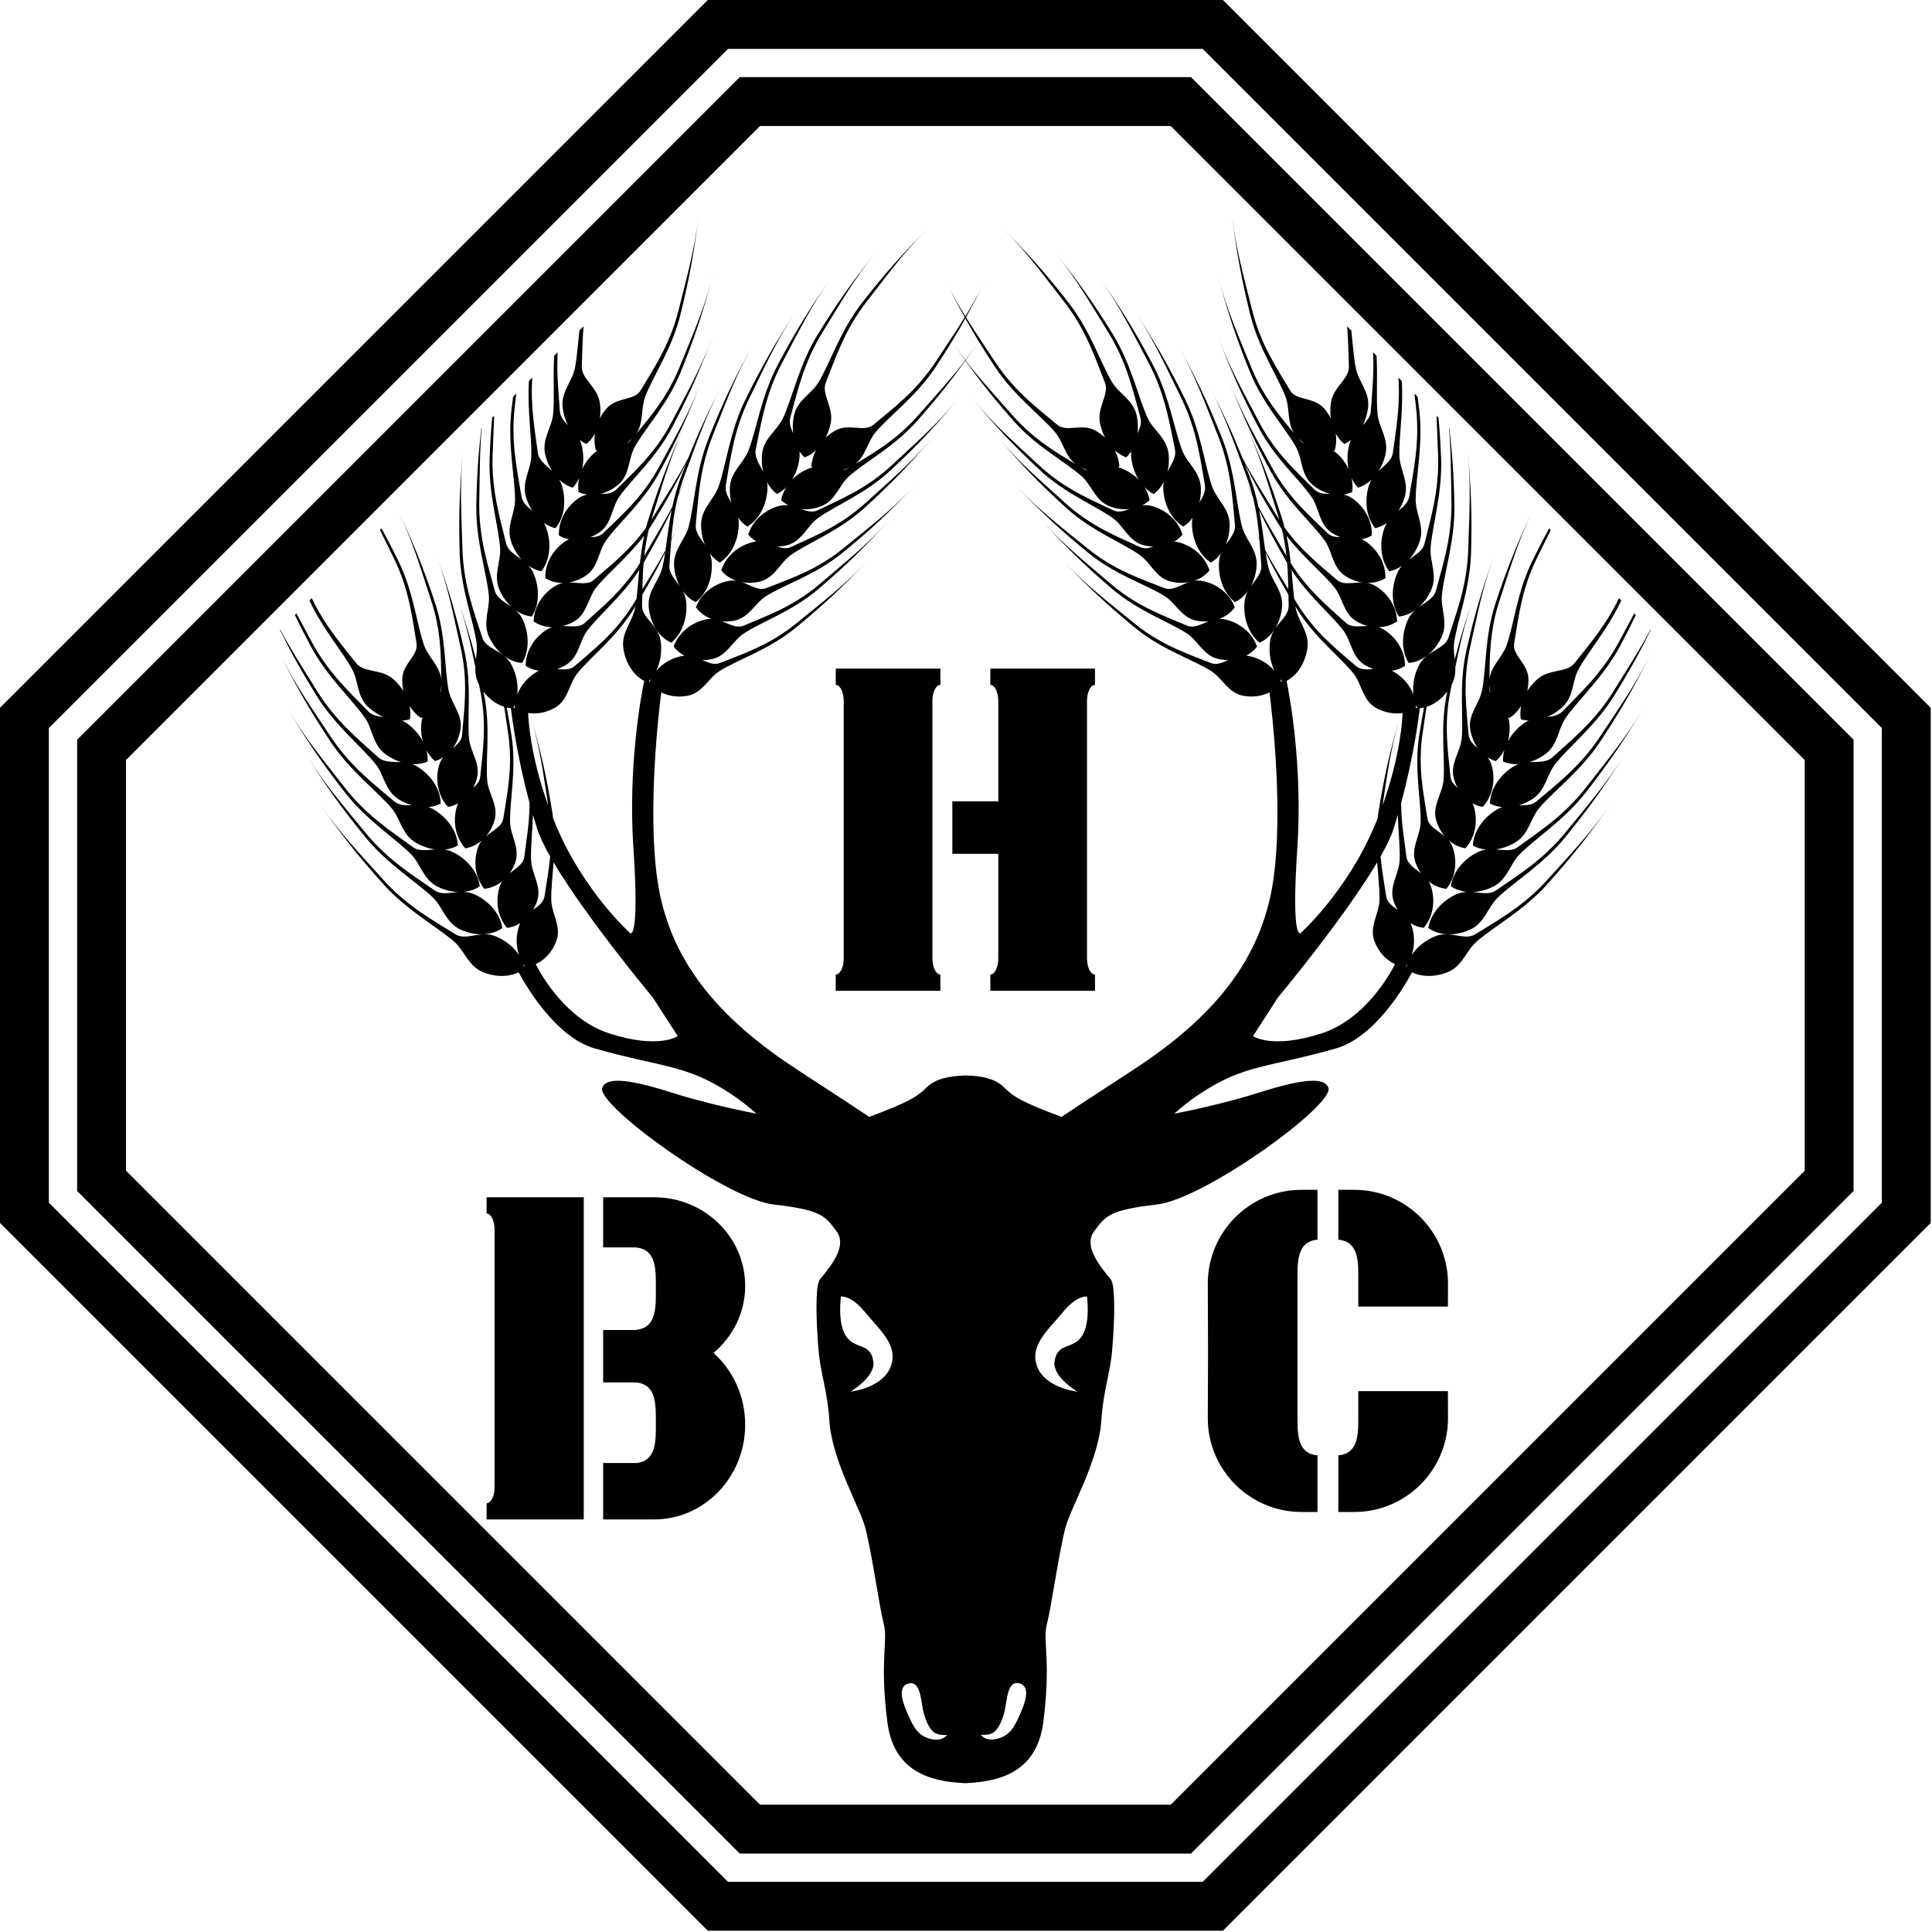 <?xml version="1.0" encoding="UTF-8" standalone="no"?>
<!DOCTYPE svg PUBLIC "-//W3C//DTD SVG 1.1//EN" "http://www.w3.org/Graphics/SVG/1.1/DTD/svg11.dtd">
<svg width="100%" height="100%" viewBox="0 0 1372 1372" version="1.1" xmlns="http://www.w3.org/2000/svg" xmlns:xlink="http://www.w3.org/1999/xlink" xml:space="preserve" xmlns:serif="http://www.serif.com/" style="fill-rule:evenodd;clip-rule:evenodd;stroke-linejoin:round;stroke-miterlimit:2;">
    <rect id="Logo" x="0" y="0" width="1371.09" height="1371.09" style="fill:none;"/>
    <g id="Logo1" serif:id="Logo">
        <path d="M1371.09,502.628l-0,365.831l-502.628,502.628l-365.831,-0l-502.628,-502.628l-0,-365.831l502.628,-502.628l365.831,-0l502.628,502.628Zm-854.082,-467.919l-482.296,482.296l0,337.077l482.296,482.296l337.077,-0l482.296,-482.296l-0,-337.077l-482.296,-482.296l-337.077,0Zm799.305,490.608l-0,320.453l-470.54,470.54l-320.453,-0l-470.54,-470.54l0,-320.453l470.54,-470.54l320.453,0l470.54,470.54Zm-776.616,-435.831l-450.208,450.208l0,291.698l450.208,450.209l291.699,-0l450.207,-450.209l0,-291.698l-450.207,-450.208l-291.699,0Zm-171.372,600.992c-6.881,3.337 -16.126,3.571 -25.208,-0.082c-10.654,-4.285 -13.096,-15.095 -20.573,-21.685c-11.77,-10.375 -33.23,-21.877 -50.047,-40.562c-18.703,-20.782 -30.775,-36.479 -44.264,-55.646c14.229,20.217 26.19,32.503 43.995,52.286c17.262,19.181 36.074,29.177 51.173,38.674c7.693,4.839 17.603,-2.962 28.361,1.365c7.286,2.93 13.163,7.838 16.879,13.491c-2.295,-6.501 -2.41,-14.127 0.201,-21.377c0.174,-0.483 0.368,-0.947 0.58,-1.393c-2.91,1.805 -6.096,2.963 -9.371,3.37c-6.39,-7.391 -8.702,-18.858 -5.095,-29.635c0.421,-1.258 0.978,-2.391 1.635,-3.428c-3.751,3.016 -8.126,4.877 -12.634,5.328c-6.223,-7.526 -8.265,-19.023 -4.395,-29.692c0.67,-1.845 1.633,-3.411 2.77,-4.787c-3.485,3.047 -7.593,5.037 -11.898,5.714c-6.606,-7.204 -9.276,-18.622 -6.022,-29.534c0.254,-0.855 0.572,-1.655 0.942,-2.41c-2.267,1.26 -4.689,2.128 -7.183,2.554c-6.69,-7.128 -9.503,-18.522 -6.392,-29.485c0.631,-2.222 1.688,-4.087 2.971,-5.727c-1.851,1.185 -3.836,2.087 -5.906,2.668c-2.424,-2.139 -4.478,-4.789 -6.07,-7.786c0.75,2.734 1.058,5.471 0.888,8.1c-3.262,1.423 -7.01,2.042 -10.951,1.847c1.313,0.46 2.615,1.068 3.892,1.874c10.237,6.462 16.297,16.762 16.351,26.127c-2.588,1.363 -5.543,2.2 -8.701,2.494c1.239,0.409 2.471,0.95 3.687,1.666c10.421,6.137 16.806,16.257 17.173,25.64c-2.745,1.572 -5.939,2.54 -9.376,2.876c1.926,0.272 3.87,0.804 5.811,1.752c10.831,5.293 17.999,14.915 19.148,24.297c-3.208,2.238 -7.178,3.601 -11.526,4.002c2.579,0.085 5.213,0.544 7.86,1.763c10.937,5.038 18.325,14.502 19.702,23.871c-7.29,5.376 -18.782,6.143 -29.718,1.106c-10.458,-4.817 -12.337,-15.696 -19.487,-22.639c-11.256,-10.932 -32.169,-23.49 -48.047,-42.95c-17.66,-21.643 -28.937,-37.883 -41.454,-57.649c13.203,20.849 24.55,33.691 41.361,54.294c16.298,19.976 34.635,30.898 49.276,41.13c4.652,3.252 10.427,1.659 16.677,1.18c-4.67,-0.163 -9.623,-1.374 -14.438,-3.727c-10.356,-5.06 -11.972,-15.96 -18.962,-23.062c-11.006,-11.181 -31.645,-24.219 -47.071,-44.022c-17.156,-22.024 -28.053,-38.503 -40.105,-58.528c12.712,21.123 23.762,34.212 40.094,55.178c15.835,20.327 33.933,31.671 48.346,42.237c4.357,3.193 9.841,2.038 15.764,1.637c-4.549,-0.592 -9.272,-2.186 -13.773,-4.837c-9.965,-5.868 -10.673,-16.793 -17.09,-24.403c-10.104,-11.981 -29.715,-26.598 -43.53,-47.481c-15.366,-23.225 -24.917,-40.442 -35.329,-61.266c10.983,21.965 20.971,35.839 35.598,57.949c14.182,21.436 31.386,34.166 44.959,45.819c3.419,2.935 7.873,2.946 12.72,2.922c-3.195,-0.943 -6.399,-2.379 -9.479,-4.324c-9.789,-6.179 -10.133,-17.092 -16.31,-24.891c-9.723,-12.277 -28.886,-27.497 -42.032,-48.771c-10.872,-17.593 -18.633,-31.768 -25.902,-46.556l0.215,-0.215c7.664,14.413 15.638,26.596 26.068,43.474c13.494,21.837 30.309,35.096 43.52,47.162c4.15,3.79 10.068,3.099 16.313,3.474c-3.755,-1.154 -7.512,-3.005 -11.041,-5.563c-9.388,-6.806 -8.972,-17.658 -14.624,-25.821c-8.897,-12.852 -27.058,-29.275 -38.761,-51.288c-4.165,-7.834 -7.796,-15.001 -11.08,-21.833l1.133,-1.133c3.232,6.078 6.713,12.485 10.559,19.72c12.013,22.597 27.955,36.912 40.365,49.794c2.777,2.883 6.612,3.571 10.843,4.019c-3.658,-1.563 -7.239,-3.824 -10.506,-6.763c-8.63,-7.766 -6.968,-18.403 -11.697,-27.081c-6.785,-12.451 -20.941,-28.695 -30.366,-48.887l1.648,-1.648c9.281,19.585 21.72,33.571 31.483,46.12c5.586,7.18 17.98,3.784 26.695,11.626c2.801,2.52 5.132,5.325 6.966,8.267c-0.616,-2.715 -0.921,-5.561 -0.865,-8.472c0.215,-11.204 11.639,-16.774 10.131,-25.489c-2.959,-17.106 -4.898,-37.677 -16.209,-60.587c-3.595,-7.281 -6.735,-13.788 -9.756,-19.91l1.116,-1.116c3.791,6.922 7.64,14.33 11.731,22.617c11.019,22.319 13.324,45.826 18.461,60.357c2.974,8.412 10.971,14.561 12.205,23.983c-0.182,-15.862 -0.102,-34.304 -7.115,-55.625c-8.161,-24.813 -12.747,-40.947 -23.206,-63.131c9.916,21.031 17.49,39.075 26.063,65.141c7.709,23.436 6.521,46.752 9.502,61.711c1.893,9.502 10.244,17.231 8.382,28.044c-0.865,5.021 -2.785,9.464 -5.43,13.071c3.346,-2.801 6.283,-5.493 6.601,-9.533c1.336,-16.971 4.545,-36.981 -0.928,-61.523c-5.646,-25.312 -8.593,-41.698 -16.811,-64.649c7.791,21.759 13.54,40.331 19.47,66.922c5.332,23.908 1.754,46.796 3.212,61.861c0.926,9.568 8.51,18.041 5.535,28.523c-0.66,2.328 -1.55,4.501 -2.629,6.495c2.653,-2.3 4.767,-4.701 5.075,-8.058c1.554,-16.936 5.02,-36.884 -0.146,-61.468c-0.279,-1.328 -0.551,-2.631 -0.816,-3.911c-0.019,-0.035 -0.037,-0.069 -0.055,-0.103c-2.17,-4.117 -2.619,-8.179 -2.481,-12.211c-3.507,-17.007 -6.537,-30.82 -12.651,-48.567c5.06,14.687 9.213,27.922 13.093,43.121c0.443,-4.074 0.963,-8.128 0.37,-12.188c-2.269,-15.525 -11.2,-38.176 -11.944,-63.303c-0.827,-27.947 0.116,-47.727 2.221,-71.07c-2.221,24.623 -1.042,41.729 -0.254,68.333c0.763,25.793 8.648,45.583 14.024,62.591c1.162,3.677 4.1,5.876 7.511,7.974c-0.513,-1.939 -1.058,-3.92 -1.639,-5.953c0.577,2.019 1.14,4.01 1.688,5.983c4.617,2.834 10.088,5.493 13.19,11.378c3.663,6.946 4.972,14.49 4.151,21.205c2.453,-6.443 7.297,-12.334 13.977,-16.175c0.445,-0.256 0.893,-0.485 1.343,-0.688c-3.386,-0.505 -6.565,-1.682 -9.327,-3.489c-0.095,-9.77 5.557,-20.012 15.277,-25.9c1.135,-0.687 2.293,-1.191 3.464,-1.557c-4.811,-0.126 -9.351,-1.535 -13.081,-4.106c0.119,-9.765 5.997,-19.856 15.848,-25.49c1.704,-0.975 3.451,-1.546 5.209,-1.861c-4.629,0.071 -9.049,-1.067 -12.771,-3.335c-0.38,-9.767 4.967,-20.203 14.505,-26.422c0.747,-0.487 1.507,-0.893 2.277,-1.229c-2.544,-0.505 -4.952,-1.409 -7.13,-2.697c-0.494,-9.764 4.729,-20.274 14.191,-26.624c1.918,-1.287 3.931,-2.026 5.97,-2.447c-2.178,-0.293 -4.275,-0.889 -6.231,-1.784c-0.465,-3.199 -0.318,-6.548 0.406,-9.865c-1.196,2.571 -2.731,4.857 -4.561,6.754c-3.408,-1.025 -6.668,-2.977 -9.548,-5.674c0.704,1.201 1.304,2.506 1.757,3.947c3.63,11.549 1.592,23.323 -4.423,30.502c-2.856,-0.634 -5.65,-1.906 -8.249,-3.724c0.68,1.113 1.269,2.323 1.734,3.655c3.98,11.42 2.306,23.268 -3.482,30.663c-3.11,-0.576 -6.172,-1.904 -9.011,-3.87c1.293,1.453 2.432,3.116 3.299,5.095c4.839,11.04 4.084,23.016 -1.106,30.915c-3.894,-0.368 -7.804,-1.895 -11.38,-4.401c1.912,1.732 3.625,3.785 4.855,6.427c5.085,10.915 4.6,22.912 -0.408,30.949c-9.037,-0.613 -18.299,-7.459 -23.383,-18.374c-4.862,-10.437 0.739,-19.95 -0.224,-29.87c-1.517,-15.617 -9.348,-38.72 -8.875,-63.831c0.398,-21.149 1.584,-37.568 3.541,-54.354l0.286,-0.286c-1.461,16.818 -1.345,31.643 -1.729,52.021c-0.485,25.776 6.438,45.965 10.989,63.238c1.446,5.488 6.881,8.008 11.958,11.684c-3.456,-3.145 -6.451,-7.271 -8.603,-12.179c-4.627,-10.557 1.19,-19.916 0.45,-29.854c-1.164,-15.645 -8.475,-38.937 -7.436,-64.017c0.43,-10.385 1.025,-19.623 1.797,-28.319l1.432,-1.432c-0.387,8.307 -0.652,17.063 -1.071,27.188c-1.067,25.745 5.402,46.102 9.564,63.481c1.258,5.254 6.187,7.918 10.965,11.442c-3.087,-3.392 -5.659,-7.662 -7.378,-12.596c-3.806,-10.919 2.719,-19.71 2.745,-29.665c0.041,-15.672 -5.465,-39.504 -2.499,-64.367c0.367,-3.075 0.74,-6.047 1.123,-8.931l2.261,-2.262c-0.327,2.837 -0.668,5.774 -1.033,8.837c-3.045,25.522 1.846,46.358 4.663,64.024c0.709,4.449 4.1,7.338 7.813,10.454c-1.827,-2.785 -3.343,-5.953 -4.435,-9.428c-3.471,-11.043 3.325,-19.59 3.656,-29.533c0.444,-13.308 -2.941,-32.652 -1.672,-53.346l2.375,-2.375c-1.421,20.563 1.956,38.053 3.896,53.187c0.714,5.574 5.675,8.874 10.196,13.198c-2.118,-3.307 -3.787,-7.15 -4.824,-11.383c-2.76,-11.262 4.575,-19.27 5.543,-29.152c1.042,-10.635 -0.139,-25.342 0.706,-41.366l2.486,-2.487c-0.829,15.568 0.784,29.415 1.563,41.671c0.254,3.995 2.734,7 5.672,10.078c-1.78,-3.558 -3.049,-7.599 -3.64,-11.953c-1.561,-11.505 6.585,-18.543 8.59,-28.221c1.507,-7.272 2.144,-16.645 3.252,-27.012l2.971,-2.971c-0.861,10.244 -0.894,19.744 -1.259,28.404c-0.382,9.089 11.268,14.513 12.844,26.13c0.506,3.734 0.471,7.381 -0.033,10.811c1.286,-2.47 2.894,-4.838 4.819,-7.022c7.409,-8.407 19.725,-5.268 24.211,-12.891c8.804,-14.961 20.628,-31.906 26.816,-56.696c6.382,-25.568 11.138,-41.818 14.186,-66.322c-2.889,23.231 -6.153,42.676 -12.857,69.535c-6.028,24.15 -19.471,43.571 -24.95,57.977c-3.171,8.34 -1.047,18.201 -6.199,26.186c10.118,-12.217 22.106,-26.232 30.544,-47.03c9.821,-24.205 16.756,-39.476 23.124,-63.161c-6.037,22.454 -11.928,41.115 -22.245,66.541c-9.275,22.862 -25.259,39.878 -32.659,53.216c-4.701,8.473 -3.328,19.768 -11.742,26.812c-3.906,3.27 -8.244,5.418 -12.594,6.459c4.363,0.027 8.345,-0.127 11.2,-3.003c11.994,-12.081 27.381,-25.269 39.076,-47.528c12.064,-22.959 20.412,-37.363 28.984,-60.184c-8.127,21.636 -15.753,39.52 -28.425,63.637c-11.394,21.685 -28.924,36.829 -37.553,49.262c-5.482,7.898 -5.175,19.265 -14.223,25.337c-2.01,1.349 -4.093,2.431 -6.206,3.254c3.512,-0.039 6.676,-0.503 9.082,-2.865c12.137,-11.913 27.681,-24.888 39.639,-46.98c12.333,-22.787 20.851,-37.073 29.692,-59.769c-8.382,21.517 -16.218,39.292 -29.174,63.229c-11.649,21.522 -29.359,36.423 -38.135,48.735c-5.575,7.82 -5.401,19.188 -14.522,25.134c-3.838,2.503 -7.933,4.048 -11.973,4.684c6.762,-0.064 13.324,2.11 17.803,-1.814c11.184,-9.796 25.034,-20.251 37.1,-37.083c0.567,-2.205 1.196,-4.414 1.898,-6.62c8.477,-26.642 15.92,-44.993 25.639,-66.321c-10.252,22.497 -14.807,39.028 -22.877,64.391c-0.324,1.017 -0.633,2.03 -0.927,3.036c0.399,-0.625 0.795,-1.258 1.189,-1.899c10.022,-16.337 17.701,-28.121 25.085,-42.165c7.474,-18.697 14.518,-33.522 23.111,-50.178c-11.315,21.93 -16.661,38.213 -25.94,63.132c-1.662,4.462 -3.022,8.827 -4.144,13.092c1.998,-4.13 3.977,-8.475 5.982,-13.194c-2.108,4.963 -4.181,9.722 -6.294,14.402c-2.759,10.87 -3.999,21.078 -4.789,30.547c1.988,-3.919 3.964,-8.042 5.971,-12.506c-2.019,4.491 -4.004,8.812 -6.016,13.057c-0.516,6.308 -0.84,12.285 -1.292,17.91c-0.454,5.657 3.84,9.836 7.413,14.986c-2.22,-4.112 -3.679,-8.998 -4.083,-14.342c-0.868,-11.493 7.72,-18.397 10.315,-28.019c4.084,-15.147 4.901,-39.546 14.19,-62.866c10.332,-25.936 19.042,-43.668 30.229,-64.189c-11.8,21.646 -17.509,37.797 -27.344,62.487c-9.535,23.937 -10.175,45.288 -12.006,63.064c-0.553,5.374 3.216,9.521 6.556,14.43c-1.789,-4.224 -2.801,-9.105 -2.789,-14.33c0.027,-11.564 9.095,-17.697 12.418,-27.081c5.23,-14.773 7.93,-39.084 18.965,-61.56c12.273,-24.998 22.301,-41.941 35.005,-61.451c-13.401,20.579 -20.323,36.21 -32.006,60.007c-11.328,23.072 -13.615,44.351 -16.81,61.953c-0.804,4.433 1.438,8.283 3.909,12.453c-0.802,-3.234 -1.182,-6.725 -1.061,-10.366c0.383,-11.569 9.626,-17.382 13.233,-26.654c5.678,-14.595 9.124,-38.823 20.835,-60.92c13.025,-24.575 23.559,-41.171 36.845,-60.239c-14.014,20.113 -21.408,35.507 -33.807,58.901c-12.021,22.682 -14.962,43.892 -18.695,61.39c-1.172,5.497 2.415,10.254 5.248,15.832c-0.903,-3.823 -1.204,-8.001 -0.78,-12.339c1.126,-11.54 10.7,-16.667 14.887,-25.669c6.591,-14.174 11.582,-38.145 24.661,-59.37c14.546,-23.606 26.099,-39.419 40.55,-57.499c-15.243,19.071 -23.594,33.915 -37.441,56.387c-13.425,21.787 -17.718,42.778 -22.56,59.998c-1.084,3.853 0.26,7.51 2.013,11.388c-0.501,-3.947 -0.36,-8.18 0.525,-12.484c2.338,-11.373 12.356,-15.315 17.454,-23.782c8.026,-13.33 15.506,-36.628 30.699,-56.198c16.898,-21.766 30.007,-36.125 46.226,-52.391c-17.107,17.158 -26.945,30.942 -43.031,51.661c-15.595,20.089 -22.069,40.5 -28.687,57.083c-3.372,8.449 5.823,17.426 3.462,28.909c-0.759,3.691 -2.001,7.121 -3.613,10.19c2.032,-1.904 4.334,-3.606 6.874,-5.029c9.776,-5.478 20.356,1.564 27.114,-4.143c13.263,-11.2 30.033,-23.271 44.084,-44.611c7.983,-12.124 14.564,-21.745 20.702,-31.636c-4.778,-8.574 -9.174,-17.052 -13.742,-26.241c4.787,9.629 9.361,17.673 14.197,25.505c4.837,-7.832 9.411,-15.876 14.198,-25.505c-4.568,9.189 -8.964,17.667 -13.742,26.241c6.138,9.891 12.719,19.512 20.702,31.636c14.051,21.34 30.821,33.411 44.084,44.611c6.758,5.707 17.338,-1.335 27.114,4.143c2.54,1.423 4.842,3.125 6.874,5.029c-1.612,-3.069 -2.854,-6.499 -3.613,-10.19c-2.361,-11.483 6.834,-20.46 3.462,-28.909c-6.618,-16.583 -13.092,-36.994 -28.687,-57.083c-16.086,-20.719 -25.924,-34.503 -43.031,-51.661c16.219,16.266 29.328,30.625 46.226,52.391c15.193,19.57 22.673,42.868 30.699,56.198c5.098,8.467 15.116,12.409 17.454,23.782c0.885,4.304 1.026,8.537 0.525,12.484c1.753,-3.878 3.097,-7.535 2.013,-11.388c-4.842,-17.22 -9.135,-38.211 -22.56,-59.998c-13.847,-22.472 -22.198,-37.316 -37.441,-56.387c14.451,18.08 26.004,33.893 40.55,57.499c13.079,21.225 18.07,45.196 24.661,59.37c4.187,9.002 13.76,14.129 14.887,25.669c0.424,4.338 0.123,8.516 -0.78,12.339c2.833,-5.578 6.42,-10.335 5.248,-15.832c-3.733,-17.498 -6.674,-38.708 -18.695,-61.39c-12.399,-23.394 -19.793,-38.788 -33.807,-58.901c13.286,19.068 23.82,35.664 36.845,60.239c11.711,22.097 15.157,46.325 20.835,60.92c3.607,9.272 12.85,15.085 13.233,26.654c0.121,3.641 -0.259,7.132 -1.061,10.366c2.471,-4.17 4.713,-8.02 3.909,-12.453c-3.195,-17.602 -5.482,-38.881 -16.81,-61.953c-11.683,-23.797 -18.605,-39.428 -32.006,-60.007c12.704,19.51 22.732,36.453 35.005,61.451c11.035,22.476 13.735,46.787 18.965,61.56c3.323,9.384 12.391,15.517 12.418,27.081c0.012,5.225 -1,10.106 -2.789,14.33c3.34,-4.909 7.109,-9.056 6.556,-14.43c-1.831,-17.776 -2.471,-39.127 -12.006,-63.064c-9.835,-24.69 -15.544,-40.841 -27.344,-62.487c11.187,20.521 19.897,38.253 30.229,64.189c9.289,23.32 10.106,47.719 14.19,62.866c2.595,9.622 11.183,16.526 10.315,28.019c-0.404,5.344 -1.863,10.23 -4.083,14.342c3.573,-5.15 7.867,-9.329 7.413,-14.986c-0.452,-5.625 -0.776,-11.602 -1.292,-17.91c-2.012,-4.245 -3.997,-8.566 -6.016,-13.057c2.007,4.464 3.983,8.587 5.971,12.506c-0.79,-9.469 -2.03,-19.677 -4.789,-30.547c-2.113,-4.68 -4.186,-9.439 -6.294,-14.402c2.005,4.719 3.984,9.064 5.982,13.194c-1.122,-4.265 -2.482,-8.63 -4.144,-13.092c-9.279,-24.919 -14.625,-41.202 -25.94,-63.132c8.593,16.656 15.637,31.481 23.111,50.178c7.384,14.044 15.063,25.828 25.085,42.165c0.394,0.641 0.79,1.274 1.189,1.899c-0.294,-1.006 -0.603,-2.019 -0.927,-3.036c-8.07,-25.363 -12.625,-41.894 -22.877,-64.391c9.719,21.328 17.162,39.679 25.639,66.321c0.702,2.206 1.331,4.415 1.898,6.62c12.066,16.832 25.916,27.287 37.1,37.083c4.479,3.924 11.041,1.75 17.803,1.814c-4.04,-0.636 -8.135,-2.181 -11.973,-4.684c-9.121,-5.946 -8.947,-17.314 -14.522,-25.134c-8.776,-12.312 -26.486,-27.213 -38.135,-48.735c-12.956,-23.937 -20.792,-41.712 -29.174,-63.229c8.841,22.696 17.359,36.982 29.692,59.769c11.958,22.092 27.502,35.067 39.639,46.98c2.406,2.362 5.57,2.826 9.082,2.865c-2.113,-0.823 -4.196,-1.905 -6.206,-3.254c-9.048,-6.072 -8.741,-17.439 -14.223,-25.337c-8.629,-12.433 -26.159,-27.577 -37.553,-49.262c-12.672,-24.117 -20.298,-42.001 -28.426,-63.637c8.573,22.821 16.921,37.225 28.984,60.184c11.696,22.259 27.083,35.447 39.077,47.528c2.855,2.876 6.837,3.03 11.2,3.003c-4.35,-1.041 -8.688,-3.189 -12.594,-6.459c-8.414,-7.044 -7.041,-18.339 -11.742,-26.812c-7.4,-13.338 -23.384,-30.354 -32.659,-53.216c-10.317,-25.426 -16.208,-44.087 -22.245,-66.541c6.368,23.685 13.303,38.956 23.124,63.161c8.438,20.798 20.426,34.813 30.544,47.03c-5.152,-7.985 -3.028,-17.846 -6.199,-26.186c-5.479,-14.406 -18.922,-33.827 -24.95,-57.977c-6.704,-26.859 -9.968,-46.304 -12.857,-69.535c3.048,24.504 7.804,40.754 14.186,66.322c6.188,24.79 18.012,41.735 26.816,56.696c4.486,7.623 16.802,4.484 24.211,12.891c1.925,2.184 3.533,4.552 4.819,7.022c-0.504,-3.43 -0.539,-7.077 -0.033,-10.811c1.576,-11.617 13.226,-17.041 12.844,-26.13c-0.365,-8.66 -0.398,-18.16 -1.259,-28.403l2.971,2.97c1.108,10.367 1.745,19.74 3.252,27.012c2.005,9.678 10.151,16.716 8.59,28.221c-0.591,4.354 -1.86,8.395 -3.64,11.953c2.938,-3.078 5.418,-6.083 5.672,-10.078c0.779,-12.255 2.392,-26.103 1.563,-41.671l2.486,2.487c0.845,16.024 -0.336,30.732 0.706,41.366c0.968,9.882 8.303,17.89 5.543,29.152c-1.037,4.233 -2.706,8.076 -4.824,11.383c4.521,-4.324 9.482,-7.624 10.196,-13.198c1.94,-15.134 5.317,-32.624 3.896,-53.187l2.375,2.375c1.269,20.694 -2.116,40.038 -1.672,53.346c0.331,9.943 7.127,18.49 3.656,29.533c-1.092,3.475 -2.608,6.643 -4.435,9.428c3.713,-3.116 7.104,-6.005 7.813,-10.454c2.817,-17.666 7.708,-38.502 4.663,-64.024c-0.365,-3.063 -0.706,-6 -1.033,-8.837l2.262,2.262c0.382,2.885 0.755,5.856 1.122,8.931c2.966,24.863 -2.54,48.695 -2.499,64.367c0.026,9.955 6.551,18.746 2.745,29.665c-1.719,4.934 -4.291,9.204 -7.378,12.596c4.778,-3.524 9.707,-6.188 10.965,-11.442c4.162,-17.379 10.631,-37.736 9.564,-63.481c-0.419,-10.125 -0.684,-18.881 -1.071,-27.188l1.432,1.433c0.772,8.695 1.367,17.933 1.797,28.318c1.039,25.08 -6.272,48.372 -7.436,64.017c-0.74,9.938 5.077,19.297 0.45,29.854c-2.152,4.908 -5.147,9.034 -8.603,12.179c5.077,-3.676 10.512,-6.196 11.958,-11.684c4.551,-17.273 11.474,-37.462 10.989,-63.238c-0.384,-20.378 -0.268,-35.203 -1.729,-52.021l0.286,0.286c1.957,16.786 3.143,33.205 3.541,54.354c0.473,25.111 -7.358,48.214 -8.875,63.831c-0.963,9.92 4.638,19.433 -0.224,29.87c-5.084,10.915 -14.346,17.761 -23.383,18.374c-5.008,-8.037 -5.493,-20.034 -0.408,-30.949c1.23,-2.642 2.943,-4.695 4.855,-6.427c-3.576,2.506 -7.486,4.033 -11.38,4.401c-5.19,-7.899 -5.945,-19.875 -1.106,-30.915c0.867,-1.979 2.006,-3.642 3.299,-5.095c-2.839,1.966 -5.901,3.294 -9.011,3.87c-5.788,-7.395 -7.462,-19.243 -3.482,-30.663c0.465,-1.332 1.054,-2.542 1.734,-3.655c-2.599,1.818 -5.393,3.09 -8.249,3.724c-6.015,-7.179 -8.053,-18.953 -4.423,-30.502c0.453,-1.441 1.053,-2.746 1.757,-3.947c-2.88,2.697 -6.14,4.649 -9.548,5.674c-1.83,-1.897 -3.365,-4.183 -4.561,-6.754c0.724,3.317 0.871,6.666 0.405,9.865c-1.955,0.895 -4.052,1.491 -6.23,1.784c2.039,0.421 4.052,1.16 5.97,2.447c9.462,6.35 14.685,16.86 14.191,26.624c-2.178,1.288 -4.586,2.192 -7.13,2.697c0.77,0.336 1.53,0.742 2.277,1.229c9.538,6.219 14.885,16.655 14.505,26.422c-3.722,2.268 -8.142,3.406 -12.771,3.335c1.758,0.315 3.505,0.886 5.209,1.861c9.851,5.634 15.729,15.725 15.848,25.49c-3.73,2.571 -8.27,3.98 -13.081,4.106c1.171,0.366 2.329,0.87 3.464,1.557c9.72,5.888 15.372,16.13 15.277,25.9c-2.762,1.807 -5.941,2.984 -9.327,3.489c0.45,0.203 0.898,0.432 1.343,0.688c6.68,3.841 11.524,9.732 13.977,16.175c-0.821,-6.715 0.488,-14.259 4.151,-21.205c3.102,-5.885 8.573,-8.544 13.19,-11.378c0.548,-1.973 1.111,-3.964 1.688,-5.983c-0.581,2.033 -1.126,4.014 -1.639,5.953c3.411,-2.098 6.349,-4.297 7.511,-7.974c5.376,-17.008 13.261,-36.798 14.024,-62.591c0.788,-26.604 1.967,-43.71 -0.254,-68.333c2.105,23.343 3.048,43.123 2.221,71.07c-0.744,25.127 -9.675,47.778 -11.944,63.303c-0.593,4.06 -0.073,8.114 0.37,12.188c3.88,-15.199 8.033,-28.434 13.093,-43.121c-6.114,17.747 -9.144,31.56 -12.651,48.567c0.138,4.032 -0.311,8.094 -2.481,12.211c-0.018,0.034 -0.036,0.068 -0.055,0.103c-0.266,1.28 -0.537,2.583 -0.816,3.911c-5.166,24.584 -1.7,44.532 -0.146,61.468c0.308,3.357 2.422,5.758 5.075,8.058c-1.079,-1.994 -1.969,-4.167 -2.629,-6.495c-2.975,-10.482 4.609,-18.955 5.535,-28.523c1.458,-15.065 -2.12,-37.953 3.212,-61.861c5.93,-26.591 11.679,-45.163 19.47,-66.922c-8.218,22.951 -11.165,39.337 -16.811,64.649c-5.473,24.542 -2.264,44.552 -0.928,61.523c0.318,4.04 3.255,6.732 6.601,9.533c-2.645,-3.607 -4.565,-8.05 -5.43,-13.071c-1.862,-10.813 6.489,-18.542 8.382,-28.044c2.981,-14.959 1.793,-38.275 9.502,-61.711c8.573,-26.066 16.147,-44.11 26.063,-65.141c-10.459,22.184 -15.045,38.318 -23.206,63.131c-7.013,21.321 -6.933,39.763 -7.115,55.625c1.234,-9.422 9.231,-15.571 12.205,-23.983c5.137,-14.531 7.442,-38.038 18.461,-60.357c4.091,-8.287 7.94,-15.695 11.731,-22.617l1.116,1.116c-3.021,6.122 -6.161,12.629 -9.756,19.91c-11.311,22.91 -13.25,43.481 -16.209,60.587c-1.508,8.715 9.916,14.285 10.131,25.489c0.056,2.911 -0.249,5.757 -0.865,8.472c1.834,-2.942 4.165,-5.747 6.966,-8.267c8.715,-7.842 21.108,-4.446 26.695,-11.626c9.763,-12.549 22.202,-26.535 31.483,-46.12l1.648,1.648c-9.425,20.192 -23.581,36.436 -30.366,48.887c-4.729,8.678 -3.067,19.315 -11.697,27.081c-3.267,2.939 -6.848,5.2 -10.506,6.763c4.231,-0.448 8.066,-1.136 10.843,-4.019c12.41,-12.882 28.352,-27.197 40.365,-49.794c3.846,-7.235 7.326,-13.642 10.559,-19.72l1.133,1.134c-3.284,6.831 -6.915,13.998 -11.08,21.832c-11.703,22.013 -29.864,38.436 -38.761,51.288c-5.652,8.163 -5.236,19.015 -14.624,25.821c-3.529,2.558 -7.286,4.409 -11.041,5.563c6.245,-0.375 12.163,0.316 16.313,-3.474c13.211,-12.066 30.026,-25.325 43.52,-47.162c10.43,-16.878 18.404,-29.061 26.068,-43.474l0.214,0.215c-7.268,14.788 -15.029,28.963 -25.901,46.556c-13.146,21.274 -32.309,36.494 -42.032,48.771c-6.177,7.799 -6.521,18.712 -16.31,24.891c-3.08,1.945 -6.284,3.381 -9.479,4.324c4.847,0.024 9.301,0.013 12.72,-2.922c13.573,-11.653 30.777,-24.383 44.959,-45.819c14.627,-22.11 24.615,-35.984 35.598,-57.949c-10.412,20.824 -19.963,38.041 -35.329,61.266c-13.815,20.883 -33.426,35.5 -43.53,47.481c-6.418,7.61 -7.125,18.535 -17.09,24.403c-4.501,2.651 -9.224,4.245 -13.773,4.837c5.923,0.401 11.407,1.556 15.764,-1.637c14.413,-10.566 32.511,-21.91 48.345,-42.237c16.333,-20.966 27.383,-34.055 40.095,-55.178c-12.052,20.025 -22.949,36.504 -40.105,58.528c-15.426,19.803 -36.065,32.841 -47.071,44.022c-6.991,7.102 -8.606,18.002 -18.962,23.062c-4.815,2.353 -9.768,3.564 -14.438,3.727c6.25,0.479 12.025,2.072 16.677,-1.18c14.641,-10.232 32.978,-21.154 49.276,-41.13c16.811,-20.603 28.158,-33.445 41.361,-54.294c-12.517,19.766 -23.794,36.006 -41.454,57.649c-15.878,19.46 -36.791,32.018 -48.047,42.95c-7.15,6.943 -9.029,17.822 -19.487,22.639c-10.936,5.037 -22.428,4.27 -29.718,-1.106c1.377,-9.369 8.765,-18.833 19.702,-23.871c2.647,-1.219 5.281,-1.678 7.86,-1.763c-4.348,-0.401 -8.318,-1.764 -11.526,-4.002c1.149,-9.382 8.317,-19.004 19.148,-24.297c1.941,-0.948 3.885,-1.48 5.811,-1.752c-3.437,-0.336 -6.631,-1.304 -9.376,-2.876c0.367,-9.383 6.752,-19.503 17.173,-25.64c1.216,-0.716 2.448,-1.257 3.687,-1.666c-3.158,-0.294 -6.113,-1.131 -8.701,-2.494c0.054,-9.365 6.114,-19.665 16.351,-26.127c1.277,-0.806 2.579,-1.414 3.892,-1.874c-3.941,0.195 -7.689,-0.424 -10.951,-1.847c-0.17,-2.629 0.138,-5.366 0.888,-8.1c-1.592,2.997 -3.646,5.647 -6.07,7.786c-2.07,-0.581 -4.055,-1.483 -5.906,-2.668c1.283,1.64 2.34,3.505 2.971,5.727c3.111,10.963 0.298,22.357 -6.392,29.485c-2.494,-0.426 -4.916,-1.294 -7.183,-2.554c0.37,0.755 0.687,1.555 0.942,2.41c3.254,10.912 0.584,22.33 -6.022,29.534c-4.305,-0.677 -8.413,-2.667 -11.898,-5.714c1.137,1.376 2.1,2.942 2.77,4.787c3.87,10.669 1.828,22.166 -4.395,29.692c-4.508,-0.451 -8.883,-2.312 -12.634,-5.328c0.657,1.037 1.214,2.17 1.635,3.428c3.607,10.777 1.295,22.244 -5.095,29.635c-3.275,-0.407 -6.461,-1.565 -9.371,-3.37c0.212,0.446 0.406,0.91 0.58,1.393c2.611,7.25 2.496,14.876 0.201,21.377c3.716,-5.653 9.593,-10.561 16.879,-13.491c10.758,-4.327 20.668,3.474 28.361,-1.365c15.099,-9.497 33.911,-19.493 51.173,-38.674c17.805,-19.783 29.766,-32.069 43.995,-52.286c-13.489,19.167 -25.561,34.864 -44.264,55.646c-16.817,18.685 -38.277,30.187 -50.047,40.562c-7.477,6.59 -9.919,17.4 -20.573,21.685c-9.082,3.653 -18.327,3.419 -25.208,0.082c-4.742,8.869 -26.064,46.071 -53.991,54.037c-48.858,13.935 -64.86,11.14 -96.96,32.431c-5.991,3.974 -12.061,8.769 -17.973,13.941c23.312,-4.502 44.25,-10.137 52.25,-12.546c17.843,-5.372 53.474,-17.879 57.329,-5.685c3.854,12.193 -87.953,78.884 -121.936,82.745c-33.983,3.861 -36.407,8.254 -44.443,18.971c-7.189,9.586 1.797,22.329 11.826,34.219c0.337,0.401 0.444,0.959 0.667,1.452c2.239,4.951 2.243,25.546 0.304,48.397c-1.483,17.484 -6.378,28.996 -7.733,50.417c-1.786,28.266 -21.911,62.057 -25.52,76.108c-4.96,19.315 -9.89,55.918 -13.088,68.23c-3.198,12.312 3.052,25.343 -2.557,69.579c-4.391,34.628 -29.343,42.324 -54.402,43.478l-0,0.079c-0.332,-0.011 -0.663,-0.023 -0.995,-0.036c-0.331,0.013 -0.662,0.025 -0.994,0.036l0,-0.079c-25.059,-1.154 -50.011,-8.85 -54.402,-43.478c-5.609,-44.236 0.641,-57.267 -2.557,-69.579c-3.198,-12.312 -8.128,-48.915 -13.088,-68.23c-3.609,-14.051 -23.734,-47.842 -25.521,-76.108c-1.354,-21.421 -6.249,-32.933 -7.732,-50.417c-1.939,-22.851 -1.935,-43.446 0.304,-48.397c0.223,-0.493 0.33,-1.051 0.667,-1.452c10.029,-11.89 19.015,-24.633 11.826,-34.219c-8.036,-10.717 -10.46,-15.11 -44.443,-18.971c-33.983,-3.861 -125.79,-70.552 -121.936,-82.745c3.855,-12.194 39.486,0.313 57.329,5.685c8,2.409 28.938,8.044 52.25,12.546c-5.912,-5.172 -11.982,-9.967 -17.973,-13.941c-32.1,-21.291 -48.102,-18.496 -96.96,-32.431c-27.927,-7.966 -49.249,-45.168 -53.991,-54.037Zm-25.019,-199.414c0.083,0.392 0.166,0.786 0.249,1.181c5.032,23.95 1.16,46.769 2.427,61.835c0.805,9.57 8.288,18.129 5.177,28.563c-1.309,4.391 -3.434,8.217 -6.104,11.315c5.117,-4.422 11.528,-7.006 12.407,-12.896c2.502,-16.751 7.089,-36.391 3.278,-61.115c-1.002,-6.499 -1.867,-12.41 -2.711,-17.998c-5.407,-1.702 -10.634,-5.466 -14.723,-10.885Zm16.537,11.377c1.181,6.223 2.308,12.799 3.409,19.941c3.712,24.086 -1.442,46.557 -1.011,61.604c0.275,9.559 7.302,18.479 3.601,28.681c-1.007,2.776 -2.343,5.299 -3.933,7.528c4.647,-3.764 9.762,-6.515 10.419,-11.798c1.397,-11.22 3.687,-23.747 3.759,-38.159c-8.938,-33.098 -12.613,-61.617 -13.297,-67.335c-0.981,-0.084 -1.965,-0.239 -2.947,-0.462Zm18.605,76.212c-0.388,12.592 -1.739,23.844 -1.281,32.561c0.502,9.567 7.728,18.335 4.279,28.64c-0.755,2.258 -1.728,4.356 -2.877,6.273c3.887,-2.796 7.489,-5.345 8.123,-9.659c1.258,-8.562 3.058,-17.879 4.003,-28.24c-4.233,-7.478 -7.486,-14.234 -9.243,-19.734c-1.053,-3.298 -2.054,-6.584 -3.004,-9.841Zm14.669,33.754c-0.747,10.332 -1.87,19.557 -1.64,26.975c0.296,9.559 7.343,18.466 3.665,28.677c-2.836,7.877 -8.317,13.72 -14.724,16.625c4.295,8.399 21.893,39.37 52.266,49.19c35.26,11.401 48.602,1.91 48.602,1.91l-17.692,-27.396c0,-0 -46.946,-56.246 -70.477,-95.981Zm-20.403,73.485c-0.34,-0.443 -0.667,-0.898 -0.98,-1.365c0.186,0.533 0.352,1.068 0.5,1.604l0.48,-0.239Zm84.76,-305.526c-11.907,15.622 -26.146,26.912 -34.024,36.763c-5.971,7.468 -6.38,18.817 -15.799,24.205c-2.565,1.466 -5.215,2.527 -7.869,3.199c5.978,0.134 11.659,1.343 15.576,-2.261c11.86,-10.912 26.822,-22.675 39.094,-42.391c0.687,-6.274 1.603,-12.847 3.022,-19.515Zm-3.521,24.406c-12.097,18.612 -28.269,31.672 -36.725,42.777c-5.803,7.622 -5.962,18.984 -15.257,24.613c-2.036,1.234 -4.135,2.206 -6.251,2.924c4.773,0.381 9.169,0.766 12.442,-2.115c12.716,-11.191 28.89,-23.245 41.926,-44.601c0.649,-1.063 1.288,-2.107 1.918,-3.134c0.749,-6.04 1.23,-12.986 1.947,-20.464Zm-2.733,25.792c-0.259,0.427 -0.52,0.856 -0.783,1.287c-12.7,20.805 -31.133,34.657 -40.51,46.438c-5.955,7.483 -6.34,18.833 -15.748,24.244c-6.257,3.599 -13.035,4.773 -19.122,3.793c0.097,3.422 1.244,29.565 14.257,65.69c-3.647,-23.642 -5.642,-39.664 -12.071,-61.956c6.376,22.108 10.914,40.921 15.103,67.705c0.185,1.179 0.348,2.354 0.491,3.525c0.753,1.882 1.537,3.787 2.355,5.712c19.773,46.563 52.224,75.564 52.224,75.564c-0,0 6.895,6.962 2.381,-60.605c-3.889,-58.2 5.604,-108.504 7.642,-118.43c-7.363,-3.829 -13.166,-12.312 -14.758,-23.029c-1.688,-11.358 6.405,-18.93 8.312,-28.712c0.078,-0.403 0.154,-0.811 0.227,-1.226Zm-85.594,69.858c0.015,-0.155 0.031,-0.31 0.049,-0.465c-0.034,0.089 -0.069,0.177 -0.104,0.266c0.018,0.066 0.037,0.132 0.055,0.199Zm-0.288,0.364c-0.247,0.577 -0.514,1.142 -0.8,1.691l1.301,0.429c-0.011,-0.044 -0.021,-0.088 -0.031,-0.132c-0.099,-0.065 -0.198,-0.132 -0.296,-0.199c0.003,-0.315 0.013,-0.629 0.028,-0.945c-0.067,-0.281 -0.134,-0.562 -0.202,-0.844Zm122.005,-171.952c-6.545,13.284 -13.663,26.275 -23.284,41.958c-1.061,1.73 -2.162,3.411 -3.293,5.047c-1.569,6.545 -2.577,12.836 -3.239,18.871c7.739,-13.256 14.035,-23.62 19.919,-34.83c1.392,-6.584 3.194,-13.328 5.68,-20.004c1.432,-3.847 2.834,-7.516 4.217,-11.042Zm-14.757,61.981c1.235,-8.483 2.341,-18.316 4.384,-28.61c-5.614,11.771 -11.836,23.595 -19.921,37.515c-0.538,6.551 -0.721,12.785 -0.843,18.695c6.113,-9.911 11.366,-18.418 16.38,-27.6Zm212.96,-164.641c-6.001,10.72 -12.629,21.628 -20.967,34.293c-13.689,20.789 -32.806,34.66 -42.748,46.438c-5.755,6.818 -7.018,16.826 -14.524,22.653c13.594,-8.174 29.548,-17.427 44.399,-34.255c13.42,-15.206 23.414,-25.906 33.697,-39.403c-2.908,-4.062 -5.798,-8.207 -8.758,-12.532c3.048,4.453 5.987,8.512 8.901,12.344c2.915,-3.832 5.854,-7.891 8.902,-12.344c-2.96,4.325 -5.85,8.47 -8.758,12.532c10.283,13.497 20.277,24.197 33.697,39.403c14.851,16.828 30.805,26.081 44.399,34.255c-7.506,-5.827 -8.769,-15.835 -14.524,-22.653c-9.942,-11.778 -29.059,-25.649 -42.748,-46.438c-8.338,-12.665 -14.966,-23.573 -20.968,-34.293Zm0,29.926c-9.949,13.886 -20.132,26.823 -34.13,42.683c-16.325,18.498 -37.043,29.259 -48.444,39.392c-7.242,6.437 -9.689,17.549 -19.961,21.408c-4.769,1.792 -9.574,2.381 -14.023,1.922c4.108,1.471 7.916,2.645 11.562,0.877c15.319,-7.425 34.207,-14.772 52.615,-31.899c18.988,-17.666 31.636,-28.491 47.285,-47.184c-14.836,17.721 -27.955,32.07 -47.901,50.627c-17.934,16.686 -39.492,25.168 -51.753,34.04c-7.788,5.636 -11.265,16.463 -21.813,19.194c-2.343,0.607 -4.667,0.938 -6.933,1.015c3.326,1.126 6.465,1.737 9.518,0.306c15.398,-7.22 34.363,-14.313 52.964,-31.197c19.185,-17.414 31.955,-28.072 47.816,-46.558c-15.037,17.526 -28.319,31.701 -48.473,49.994c-18.121,16.449 -39.768,24.641 -52.127,33.35c-7.85,5.532 -11.453,16.315 -22.028,18.905c-4.452,1.09 -8.828,1.191 -12.851,0.452c6.402,2.18 11.874,6.406 17.401,4.187c15.718,-6.308 34.983,-12.278 54.389,-28.063c20.017,-16.282 33.291,-26.185 50.049,-43.736c-15.887,16.639 -29.853,30.031 -50.88,47.134c-18.906,15.378 -40.901,22.289 -53.666,30.268c-8.108,5.068 -12.253,15.641 -22.926,17.603c-2.905,0.535 -5.758,0.657 -8.485,0.412c5.597,2.107 10.556,5.13 15.447,3.027c15.586,-6.703 34.729,-13.157 53.797,-29.419c19.668,-16.775 32.73,-27.006 49.109,-44.965c-15.528,17.026 -29.205,30.759 -49.865,48.38c-18.577,15.844 -40.43,23.307 -53.025,31.603c-8.001,5.269 -11.914,15.936 -22.549,18.169c-2.331,0.489 -4.633,0.711 -6.868,0.687c4.378,1.941 8.398,3.761 12.441,2.127c15.705,-6.346 34.959,-12.362 54.334,-28.194c19.984,-16.329 33.238,-26.264 49.96,-43.854c-15.853,16.676 -29.792,30.101 -50.784,47.254c-18.875,15.423 -40.857,22.387 -53.606,30.396c-8.099,5.087 -12.221,15.67 -22.891,17.658c-6.819,1.271 -13.352,0.27 -18.659,-2.42c-1.496,11.591 -10.071,82.582 -2.722,133.332c8.024,55.415 41.263,96.941 100.031,135.1c28.128,18.264 42.77,27.933 50.391,33.052c28.379,-10.628 34.108,-14.364 40.891,-21.067c6.484,-6.407 17.299,-8.016 26.369,-8.296l0,-0.042c0.423,0.001 0.848,0.004 1.274,0.011c0.24,-0.005 0.478,-0.008 0.715,-0.011l-0,0.024c9.59,0.209 19.857,1.879 26.369,8.314c6.783,6.703 12.512,10.439 40.891,21.067c7.621,-5.119 22.263,-14.788 50.391,-33.052c58.768,-38.159 92.007,-79.685 100.031,-135.1c7.349,-50.75 -1.226,-121.741 -2.722,-133.332c-5.307,2.69 -11.84,3.691 -18.659,2.42c-10.67,-1.988 -14.792,-12.571 -22.891,-17.658c-12.749,-8.009 -34.731,-14.973 -53.606,-30.396c-20.992,-17.153 -34.931,-30.578 -50.785,-47.254c16.723,17.59 29.977,27.525 49.961,43.854c19.375,15.832 38.629,21.848 54.334,28.194c4.043,1.634 8.063,-0.186 12.441,-2.127c-2.236,0.024 -4.537,-0.198 -6.868,-0.687c-10.635,-2.233 -14.548,-12.9 -22.549,-18.169c-12.595,-8.296 -34.448,-15.759 -53.025,-31.603c-20.66,-17.621 -34.337,-31.354 -49.865,-48.38c16.379,17.959 29.441,28.19 49.109,44.965c19.068,16.262 38.211,22.716 53.797,29.419c4.891,2.103 9.85,-0.92 15.447,-3.027c-2.727,0.245 -5.58,0.123 -8.485,-0.412c-10.673,-1.962 -14.818,-12.535 -22.926,-17.603c-12.765,-7.979 -34.76,-14.89 -53.666,-30.268c-21.027,-17.103 -34.993,-30.495 -50.88,-47.134c16.758,17.551 30.032,27.454 50.049,43.736c19.406,15.785 38.671,21.755 54.389,28.063c5.527,2.219 10.999,-2.007 17.401,-4.187c-4.023,0.739 -8.399,0.638 -12.851,-0.452c-10.575,-2.59 -14.178,-13.373 -22.028,-18.905c-12.359,-8.709 -34.006,-16.901 -52.127,-33.35c-20.154,-18.293 -33.436,-32.468 -48.473,-49.994c15.861,18.486 28.631,29.144 47.816,46.558c18.601,16.884 37.566,23.977 52.964,31.197c3.053,1.431 6.192,0.82 9.518,-0.306c-2.266,-0.077 -4.59,-0.408 -6.933,-1.015c-10.548,-2.731 -14.025,-13.558 -21.813,-19.194c-12.261,-8.872 -33.819,-17.354 -51.753,-34.04c-19.946,-18.557 -33.065,-32.906 -47.901,-50.627c15.649,18.693 28.297,29.518 47.285,47.184c18.408,17.127 37.296,24.474 52.615,31.899c3.646,1.768 7.454,0.594 11.562,-0.877c-4.449,0.459 -9.254,-0.13 -14.023,-1.922c-10.272,-3.859 -12.719,-14.971 -19.961,-21.408c-11.401,-10.133 -32.119,-20.894 -48.444,-39.392c-13.998,-15.86 -24.181,-28.797 -34.131,-42.683Zm-224.193,228.105c0.257,-0.669 0.543,-1.329 0.858,-1.978c-0.466,0.547 -0.951,1.069 -1.455,1.565l0.597,0.413Zm-5.224,-61.86c-0.048,2.575 -0.098,5.086 -0.175,7.531c-0.287,9.085 11.453,13.692 13.157,25.161c1.155,7.769 -0.109,15.32 -3.108,21.384c4.448,-5.266 10.971,-9.22 18.546,-10.632c0.505,-0.094 1.003,-0.162 1.496,-0.204c-3.028,-1.599 -5.638,-3.762 -7.645,-6.382c3.147,-9.25 11.872,-17.041 22.995,-19.376c1.298,-0.273 2.558,-0.365 3.784,-0.322c-4.498,-1.713 -8.315,-4.546 -10.983,-8.208c3.348,-9.174 12.236,-16.747 23.398,-18.8c1.93,-0.355 3.768,-0.316 5.531,-0.03c-4.391,-1.467 -8.185,-4.006 -10.945,-7.378c2.877,-9.342 11.379,-17.417 22.439,-20.125c0.866,-0.212 1.718,-0.343 2.556,-0.405c-2.233,-1.319 -4.207,-2.97 -5.834,-4.907c2.768,-9.376 11.177,-17.562 22.209,-20.419c2.237,-0.579 4.38,-0.61 6.443,-0.331c-1.958,-0.999 -3.739,-2.256 -5.287,-3.748c0.621,-3.173 1.869,-6.285 3.651,-9.174c-1.98,2.03 -4.186,3.679 -6.541,4.862c-2.877,-2.096 -5.305,-5.017 -7.129,-8.517c0.266,1.367 0.4,2.797 0.35,4.306c-0.401,12.1 -6.225,22.534 -14.278,27.315c-2.484,-1.544 -4.7,-3.67 -6.55,-6.246c0.273,1.275 0.429,2.612 0.426,4.023c-0.028,12.094 -5.533,22.718 -13.443,27.778c-2.744,-1.574 -5.194,-3.841 -7.221,-6.638c0.739,1.8 1.263,3.747 1.425,5.901c0.909,12.021 -3.771,23.069 -11.285,28.803c-3.553,-1.637 -6.736,-4.374 -9.28,-7.923c1.231,2.268 2.167,4.773 2.453,7.674c1.181,11.983 -3.25,23.142 -10.638,29.066c-8.324,-3.573 -14.795,-13.1 -15.976,-25.083c-1.13,-11.458 7.306,-18.579 9.684,-28.258c0.778,-3.168 1.406,-6.732 1.991,-10.602c-4.791,9.637 -9.951,19.224 -16.216,29.904Zm442.619,-29.904c0.585,3.87 1.213,7.434 1.991,10.602c2.378,9.679 10.814,16.8 9.684,28.258c-1.181,11.983 -7.652,21.51 -15.976,25.083c-7.388,-5.924 -11.819,-17.083 -10.638,-29.066c0.286,-2.901 1.222,-5.406 2.453,-7.674c-2.544,3.549 -5.727,6.286 -9.28,7.923c-7.514,-5.734 -12.194,-16.782 -11.285,-28.803c0.162,-2.154 0.686,-4.101 1.425,-5.901c-2.027,2.797 -4.477,5.064 -7.221,6.638c-7.91,-5.06 -13.415,-15.684 -13.443,-27.778c-0.003,-1.411 0.153,-2.748 0.426,-4.023c-1.85,2.576 -4.066,4.702 -6.55,6.246c-8.053,-4.781 -13.877,-15.215 -14.278,-27.315c-0.05,-1.509 0.084,-2.939 0.35,-4.306c-1.824,3.5 -4.252,6.421 -7.129,8.517c-2.355,-1.183 -4.561,-2.832 -6.541,-4.862c1.782,2.889 3.03,6.001 3.651,9.174c-1.548,1.492 -3.329,2.749 -5.287,3.748c2.063,-0.279 4.206,-0.248 6.443,0.331c11.032,2.857 19.441,11.043 22.209,20.419c-1.627,1.937 -3.601,3.588 -5.834,4.907c0.838,0.062 1.69,0.193 2.556,0.405c11.06,2.708 19.562,10.783 22.439,20.125c-2.76,3.372 -6.554,5.911 -10.945,7.378c1.763,-0.286 3.601,-0.325 5.531,0.03c11.162,2.053 20.05,9.626 23.398,18.8c-2.668,3.662 -6.485,6.495 -10.983,8.208c1.226,-0.043 2.486,0.049 3.784,0.322c11.123,2.335 19.848,10.126 22.995,19.376c-2.007,2.62 -4.617,4.783 -7.645,6.382c0.493,0.042 0.991,0.11 1.496,0.204c7.575,1.412 14.098,5.366 18.546,10.632c-2.999,-6.064 -4.263,-13.615 -3.109,-21.384c1.705,-11.469 13.445,-16.076 13.158,-25.161c-0.077,-2.445 -0.127,-4.956 -0.175,-7.531c-6.265,-10.68 -11.425,-20.267 -16.216,-29.904Zm21.125,38.123c0.073,0.415 0.149,0.823 0.227,1.226c1.907,9.782 10,17.354 8.312,28.712c-1.592,10.717 -7.395,19.2 -14.758,23.029c2.038,9.926 11.531,60.23 7.642,118.43c-4.514,67.567 2.381,60.605 2.381,60.605c0,0 32.451,-29.001 52.224,-75.564c0.818,-1.925 1.602,-3.83 2.355,-5.712c0.143,-1.171 0.306,-2.346 0.491,-3.525c4.189,-26.784 8.727,-45.597 15.103,-67.705c-6.429,22.292 -8.424,38.314 -12.071,61.956c13.013,-36.125 14.16,-62.268 14.257,-65.69c-6.087,0.98 -12.865,-0.194 -19.122,-3.793c-9.408,-5.411 -9.793,-16.761 -15.748,-24.244c-9.377,-11.781 -27.81,-25.633 -40.51,-46.438c-0.263,-0.431 -0.524,-0.86 -0.783,-1.287Zm-9.536,53.228c-0.504,-0.496 -0.989,-1.018 -1.455,-1.565c0.315,0.649 0.601,1.309 0.858,1.978l0.597,-0.413Zm-16.214,-121.587c2.043,10.294 3.149,20.127 4.384,28.61c5.014,9.182 10.267,17.689 16.38,27.6c-0.122,-5.91 -0.305,-12.144 -0.843,-18.695c-8.085,-13.92 -14.307,-25.744 -19.921,-37.515Zm-10.373,-33.371c1.383,3.526 2.785,7.195 4.217,11.042c2.486,6.676 4.288,13.42 5.68,20.004c5.884,11.21 12.18,21.574 19.918,34.83c-0.661,-6.035 -1.669,-12.326 -3.238,-18.871c-1.131,-1.636 -2.232,-3.317 -3.293,-5.047c-9.621,-15.683 -16.739,-28.674 -23.284,-41.958Zm127.5,173.607c-0.982,0.223 -1.966,0.378 -2.947,0.462c-0.684,5.718 -4.359,34.237 -13.297,67.335c0.072,14.412 2.362,26.939 3.759,38.159c0.657,5.283 5.772,8.034 10.419,11.798c-1.59,-2.229 -2.926,-4.752 -3.933,-7.528c-3.701,-10.202 3.326,-19.122 3.601,-28.681c0.431,-15.047 -4.723,-37.518 -1.011,-61.604c1.101,-7.142 2.228,-13.718 3.409,-19.941Zm-4.695,0.036c-0.286,-0.549 -0.553,-1.114 -0.8,-1.691c-0.068,0.282 -0.135,0.563 -0.202,0.844c0.015,0.316 0.025,0.63 0.028,0.945c-0.098,0.067 -0.197,0.134 -0.296,0.199c-0.01,0.044 -0.02,0.088 -0.031,0.132l1.301,-0.429Zm-1.033,-2.254c-0.035,-0.089 -0.07,-0.177 -0.104,-0.266c0.018,0.155 0.034,0.31 0.049,0.465c0.018,-0.067 0.037,-0.133 0.055,-0.199Zm-86.435,-74.987c0.63,1.027 1.269,2.071 1.918,3.134c13.036,21.356 29.21,33.41 41.926,44.601c3.273,2.881 7.669,2.496 12.442,2.115c-2.116,-0.718 -4.215,-1.69 -6.251,-2.924c-9.295,-5.629 -9.454,-16.991 -15.257,-24.613c-8.456,-11.105 -24.628,-24.165 -36.725,-42.777c0.717,7.478 1.198,14.424 1.947,20.464Zm-2.446,-25.355c12.272,19.716 27.234,31.479 39.094,42.391c3.917,3.604 9.598,2.395 15.576,2.261c-2.654,-0.672 -5.304,-1.733 -7.869,-3.199c-9.419,-5.388 -9.828,-16.737 -15.799,-24.205c-7.878,-9.851 -22.117,-21.141 -34.024,-36.763c1.419,6.668 2.335,13.241 3.022,19.515Zm111.146,91.183c-4.089,5.419 -9.316,9.183 -14.723,10.885c-0.844,5.588 -1.709,11.499 -2.711,17.998c-3.811,24.724 0.776,44.364 3.278,61.115c0.879,5.89 7.29,8.474 12.407,12.896c-2.671,-3.098 -4.795,-6.924 -6.104,-11.315c-3.111,-10.434 4.372,-18.993 5.177,-28.563c1.267,-15.066 -2.605,-37.885 2.427,-61.835c0.083,-0.395 0.166,-0.789 0.249,-1.181Zm-28.928,195.067c0.147,-0.536 0.314,-1.071 0.499,-1.604c-0.312,0.467 -0.639,0.922 -0.979,1.365l0.48,0.239Zm-8.184,-1.447c-6.407,-2.905 -11.888,-8.748 -14.725,-16.625c-3.677,-10.211 3.37,-19.118 3.666,-28.677c0.23,-7.418 -0.893,-16.643 -1.64,-26.975c-23.531,39.735 -70.477,95.981 -70.477,95.981l-17.692,27.396c0,0 13.342,9.491 48.602,-1.91c30.373,-9.82 47.971,-40.791 52.266,-49.19Zm-10.277,-76.456c0.945,10.361 2.745,19.678 4.003,28.24c0.634,4.314 4.236,6.863 8.123,9.659c-1.149,-1.917 -2.122,-4.015 -2.877,-6.273c-3.449,-10.305 3.777,-19.073 4.279,-28.64c0.458,-8.717 -0.893,-19.969 -1.281,-32.561c-0.95,3.257 -1.951,6.543 -3.004,9.841c-1.757,5.5 -5.01,12.256 -9.243,19.734Zm99.841,-106.937c-2.203,3.501 -5.011,6.449 -8.229,8.585c-0.325,-0.149 -0.647,-0.307 -0.965,-0.473c0.221,0.689 0.4,1.408 0.53,2.161c0.885,5.138 0.554,10.241 -0.758,14.887c2.493,-4.708 6.286,-9.144 11.193,-12.702c1.154,-0.836 2.343,-1.5 3.552,-2.032c-1.927,-0.086 -3.789,-0.392 -5.548,-0.919c-0.552,-3.01 -0.466,-6.239 0.225,-9.507Zm-22.564,-14.403c-0.008,0.419 -0.018,0.837 -0.028,1.252c-0.036,1.475 0.283,2.807 0.848,4.057c-0.408,-1.699 -0.686,-3.473 -0.82,-5.309Zm-266.013,-167.069c1.907,3.671 3.031,7.584 3.248,11.441c-0.293,0.205 -0.592,0.403 -0.896,0.593c0.706,0.158 1.417,0.367 2.132,0.635c4.881,1.834 9.117,4.699 12.463,8.179c-2.803,-4.53 -4.713,-10.046 -5.302,-16.078c-0.139,-1.419 -0.11,-2.78 0.042,-4.092c-1.048,1.619 -2.254,3.072 -3.598,4.322c-2.876,-1.044 -5.619,-2.751 -8.089,-5Zm-23.835,12.189c0.358,0.219 0.714,0.439 1.068,0.658c1.255,0.776 2.566,1.175 3.93,1.319c-1.673,-0.507 -3.345,-1.165 -4.998,-1.977Zm-188.396,-12.189c-2.47,2.249 -5.213,3.956 -8.089,5c-1.344,-1.25 -2.55,-2.703 -3.598,-4.322c0.152,1.312 0.181,2.673 0.042,4.092c-0.589,6.032 -2.499,11.548 -5.302,16.078c3.346,-3.48 7.582,-6.345 12.463,-8.179c0.715,-0.268 1.426,-0.477 2.132,-0.635c-0.304,-0.19 -0.603,-0.388 -0.896,-0.593c0.217,-3.857 1.341,-7.77 3.248,-11.441Zm23.835,12.189c-1.653,0.812 -3.325,1.47 -4.998,1.977c1.364,-0.144 2.675,-0.543 3.93,-1.319c0.354,-0.219 0.71,-0.439 1.068,-0.658Zm-312.412,169.283c0.691,3.268 0.777,6.497 0.225,9.507c-1.759,0.527 -3.621,0.833 -5.548,0.919c1.209,0.532 2.398,1.196 3.552,2.032c4.907,3.558 8.7,7.994 11.193,12.702c-1.312,-4.646 -1.643,-9.749 -0.758,-14.887c0.13,-0.753 0.309,-1.472 0.53,-2.161c-0.318,0.166 -0.64,0.324 -0.965,0.473c-3.218,-2.136 -6.026,-5.084 -8.229,-8.585Zm22.564,-14.403c-0.134,1.836 -0.412,3.61 -0.82,5.309c0.565,-1.25 0.884,-2.582 0.848,-4.057c-0.01,-0.415 -0.02,-0.833 -0.028,-1.252Zm359.079,745.171c-0,-0 -3.913,0.471 -7.354,-0.841c-4.612,-1.759 -7.124,-8.266 -8.727,-13.151c-2.762,-8.417 -1.761,-24.834 -11.159,-22.512c-9.583,2.369 -2.467,17.361 -0.167,22.663c3.745,8.634 7.468,15.467 17.634,17.042c7.077,1.096 9.773,-3.201 9.773,-3.201Zm24.099,-0.128c0,0 2.696,4.298 9.773,3.201c10.166,-1.575 13.889,-8.408 17.634,-17.041c2.3,-5.302 9.416,-20.295 -0.168,-22.663c-9.397,-2.323 -8.396,14.095 -11.158,22.511c-1.603,4.885 -4.115,11.392 -8.727,13.151c-3.441,1.313 -7.354,0.841 -7.354,0.841Zm-92.602,-243.688c0,0 25.248,-2.571 29.398,-20.494c3.198,-13.816 -9.405,-24.02 -19.173,-36.026c-9.769,-12.006 -17.028,-11.036 -17.028,-11.036c0,0 -2.568,18.431 3.363,27.811c6.59,10.422 17.705,4.294 19.673,18.514c1.493,10.79 -16.233,21.231 -16.233,21.231Zm161.105,0c-0,0 -17.726,-10.441 -16.233,-21.231c1.968,-14.22 13.083,-8.092 19.673,-18.514c5.931,-9.38 3.363,-27.811 3.363,-27.811c-0,0 -7.26,-0.97 -17.028,11.036c-9.768,12.006 -22.371,22.21 -19.173,36.026c4.15,17.923 29.398,20.494 29.398,20.494Zm183.52,-680.356c0.583,4.096 0.347,8.159 -0.726,11.87c-0.345,0.097 -0.692,0.184 -1.042,0.263c0.614,0.383 1.216,0.815 1.802,1.306c3.997,3.346 7.045,7.453 9.049,11.845c-1.144,-5.203 -1.119,-11.04 0.323,-16.926c0.34,-1.385 0.817,-2.659 1.396,-3.847c-1.526,1.18 -3.144,2.151 -4.827,2.886c-2.367,-1.939 -4.389,-4.457 -5.975,-7.397Zm-26.526,3.606c0.265,0.325 0.528,0.649 0.788,0.972c0.927,1.148 2.032,1.959 3.27,2.547c-1.409,-1.032 -2.768,-2.206 -4.058,-3.519Zm-499.619,-3.606c-1.586,2.94 -3.608,5.458 -5.975,7.397c-1.683,-0.735 -3.301,-1.706 -4.827,-2.886c0.579,1.188 1.056,2.462 1.396,3.847c1.442,5.886 1.467,11.723 0.323,16.926c2.004,-4.392 5.052,-8.499 9.049,-11.845c0.586,-0.491 1.188,-0.923 1.802,-1.306c-0.35,-0.079 -0.697,-0.166 -1.042,-0.263c-1.073,-3.711 -1.309,-7.774 -0.726,-11.87Zm26.526,3.606c-1.29,1.313 -2.649,2.487 -4.058,3.519c1.238,-0.588 2.343,-1.399 3.27,-2.547c0.26,-0.323 0.523,-0.647 0.788,-0.972Zm218.815,392.107l-74.319,-0l0,-11.523c3.113,-0.035 5.637,-5.111 5.659,-11.375l0,-182.978c-0.022,-6.263 -2.546,-11.339 -5.659,-11.374l0,-11.538l74.319,0l0,11.538c-3.141,-0 -5.691,5.133 -5.691,11.456c0,0.392 0.01,0.779 0.029,1.16l0,181.736c0.022,6.266 2.548,11.344 5.662,11.375l0,11.523Zm109.782,-0l-74.319,-0l-0,-11.523c3.112,-0.035 5.637,-5.111 5.658,-11.375l0,-74.374l-32.634,0l0,-37.255l32.634,-0l0,-71.349c-0.021,-6.263 -2.546,-11.339 -5.658,-11.374l-0,-11.538l74.319,0l-0,11.538c-3.141,-0 -5.691,5.133 -5.691,11.456c-0,0.392 0.01,0.779 0.029,1.16l-0,181.736c0.022,6.266 2.548,11.344 5.662,11.375l-0,11.523Zm-363.053,375.412l-68.985,0l0,-11.523c3.113,-0.034 5.637,-5.111 5.659,-11.374l-0,-182.978c-0.022,-6.264 -2.546,-11.34 -5.659,-11.375l0,-11.537l68.985,-0l0,228.787Zm613.676,-151.163l-63.627,-0l0,-23.189c0,-12.73 -1.75,-23.197 -14.191,-24.314l-0,-35.401l11.303,0c36.749,0 66.585,29.837 66.585,66.586l-0.07,16.318Zm-66.515,145.884l-11.303,-0l-0,-40.21c12.441,-1.116 14.191,-11.584 14.191,-24.314l0,-21.311l63.629,0l0.068,19.249c0,36.749 -29.835,66.585 -66.585,66.586Zm-26.112,-0l-11.303,-0c-36.749,-0 -66.585,-29.836 -66.585,-66.586l0.18,-47.808l-0.18,-47.808c-0,-36.749 29.835,-66.585 66.585,-66.586l11.303,0l0,35.401c-12.441,1.117 -14.191,11.584 -14.191,24.314l-0,104.549c-0,12.73 1.75,23.198 14.191,24.314l0,40.21Zm-484.037,-187.885l-23.231,0l0,-35.623l36.225,-0c35.673,-0 64.635,28.177 64.635,62.884c0,19.045 -8.721,36.124 -22.486,47.66c13.765,12.34 22.486,30.608 22.486,50.98c0,37.123 -28.961,67.262 -64.635,67.263l-36.225,0l0,-40.065l23.85,-0c11.881,-1.405 13.573,-11.734 13.573,-24.25l-0,-8.686c-0,-12.579 -1.709,-22.949 -13.754,-24.27l-23.669,-0l0,-37.256l23.231,0l0,-0.093c12.442,-1.117 14.192,-11.584 14.192,-24.314l-0,-9.897c-0,-12.73 -1.75,-23.197 -14.192,-24.314l0,-0.019Z"/>
    </g>
</svg>
